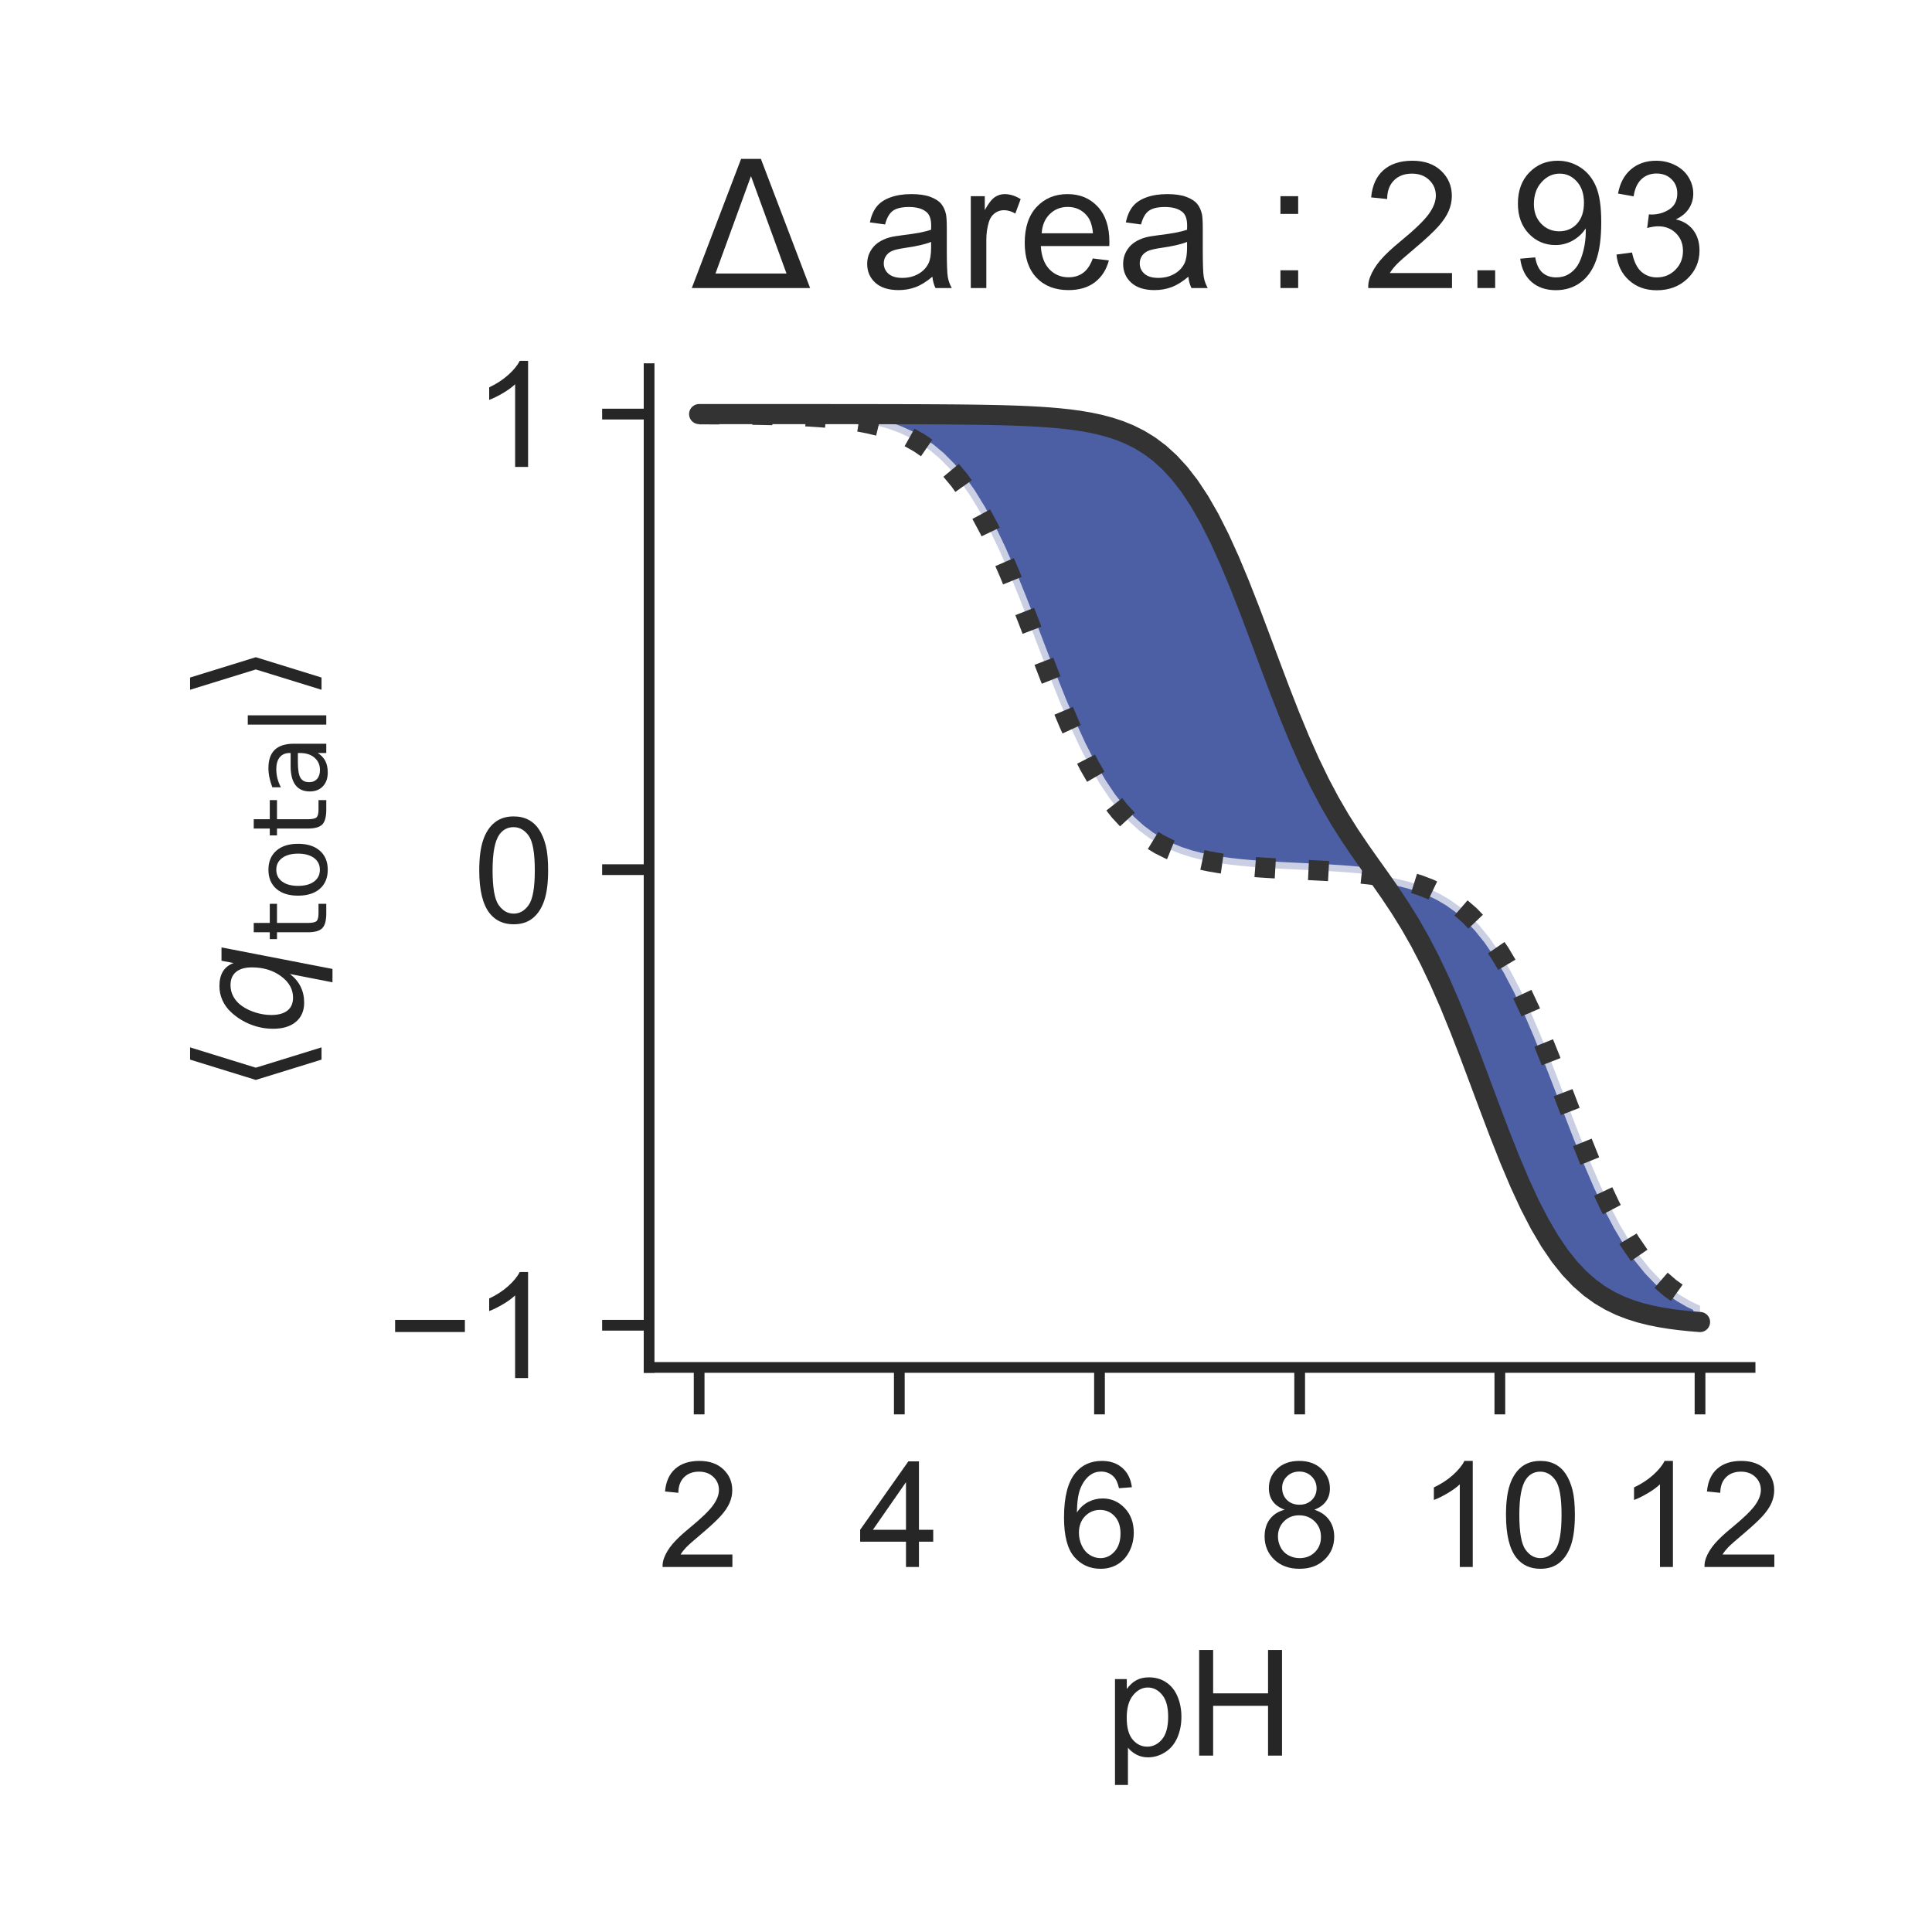 <?xml version="1.0" encoding="utf-8" standalone="no"?>
<!DOCTYPE svg PUBLIC "-//W3C//DTD SVG 1.1//EN"
  "http://www.w3.org/Graphics/SVG/1.1/DTD/svg11.dtd">
<!-- Created with matplotlib (http://matplotlib.org/) -->
<svg height="144pt" version="1.1" viewBox="0 0 144 144" width="144pt" xmlns="http://www.w3.org/2000/svg" xmlns:xlink="http://www.w3.org/1999/xlink">
 <defs>
  <style type="text/css">
*{stroke-linecap:butt;stroke-linejoin:round;}
  </style>
 </defs>
 <g id="figure_1">
  <g id="patch_1">
   <path d="M 0 144 
L 144 144 
L 144 0 
L 0 0 
z
" style="fill:#ffffff;"/>
  </g>
  <g id="axes_1">
   <g id="patch_2">
    <path d="M 48.38 101.92 
L 130.44 101.92 
L 130.44 27.48 
L 48.38 27.48 
z
" style="fill:#ffffff;"/>
   </g>
   <g id="matplotlib.axis_1">
    <g id="xtick_1">
     <g id="line2d_1">
      <defs>
       <path d="M 0 0 
L 0 3.5 
" id="me4a616844f" style="stroke:#262626;stroke-width:0.8;"/>
      </defs>
      <g>
       <use style="fill:#262626;stroke:#262626;stroke-width:0.8;" x="52.11" xlink:href="#me4a616844f" y="101.92"/>
      </g>
     </g>
     <g id="text_1">
      <!-- 2 -->
      <defs>
       <path d="M 50.344 8.453 
L 50.344 0 
L 3.031 0 
Q 2.938 3.172 4.047 6.109 
Q 5.859 10.938 9.828 15.625 
Q 13.812 20.312 21.344 26.469 
Q 33.016 36.031 37.109 41.625 
Q 41.219 47.219 41.219 52.203 
Q 41.219 57.422 37.469 61 
Q 33.734 64.594 27.734 64.594 
Q 21.391 64.594 17.578 60.781 
Q 13.766 56.984 13.719 50.25 
L 4.688 51.172 
Q 5.609 61.281 11.656 66.578 
Q 17.719 71.875 27.938 71.875 
Q 38.234 71.875 44.234 66.156 
Q 50.25 60.453 50.25 52 
Q 50.25 47.703 48.484 43.547 
Q 46.734 39.406 42.656 34.812 
Q 38.578 30.219 29.109 22.219 
Q 21.188 15.578 18.938 13.203 
Q 16.703 10.844 15.234 8.453 
z
" id="ArialMT-32"/>
      </defs>
      <g style="fill:#262626;" transform="translate(49.051 116.794)scale(0.11 -0.11)">
       <use xlink:href="#ArialMT-32"/>
      </g>
     </g>
    </g>
    <g id="xtick_2">
     <g id="line2d_2">
      <g>
       <use style="fill:#262626;stroke:#262626;stroke-width:0.8;" x="67.03" xlink:href="#me4a616844f" y="101.92"/>
      </g>
     </g>
     <g id="text_2">
      <!-- 4 -->
      <defs>
       <path d="M 32.328 0 
L 32.328 17.141 
L 1.266 17.141 
L 1.266 25.203 
L 33.938 71.578 
L 41.109 71.578 
L 41.109 25.203 
L 50.781 25.203 
L 50.781 17.141 
L 41.109 17.141 
L 41.109 0 
z
M 32.328 25.203 
L 32.328 57.469 
L 9.906 25.203 
z
" id="ArialMT-34"/>
      </defs>
      <g style="fill:#262626;" transform="translate(63.971 116.794)scale(0.11 -0.11)">
       <use xlink:href="#ArialMT-34"/>
      </g>
     </g>
    </g>
    <g id="xtick_3">
     <g id="line2d_3">
      <g>
       <use style="fill:#262626;stroke:#262626;stroke-width:0.8;" x="81.95" xlink:href="#me4a616844f" y="101.92"/>
      </g>
     </g>
     <g id="text_3">
      <!-- 6 -->
      <defs>
       <path d="M 49.75 54.047 
L 41.016 53.375 
Q 39.844 58.547 37.703 60.891 
Q 34.125 64.656 28.906 64.656 
Q 24.703 64.656 21.531 62.312 
Q 17.391 59.281 14.984 53.469 
Q 12.594 47.656 12.5 36.922 
Q 15.672 41.75 20.266 44.094 
Q 24.859 46.438 29.891 46.438 
Q 38.672 46.438 44.844 39.969 
Q 51.031 33.5 51.031 23.25 
Q 51.031 16.5 48.125 10.719 
Q 45.219 4.938 40.141 1.859 
Q 35.062 -1.219 28.609 -1.219 
Q 17.625 -1.219 10.688 6.859 
Q 3.766 14.938 3.766 33.5 
Q 3.766 54.25 11.422 63.672 
Q 18.109 71.875 29.438 71.875 
Q 37.891 71.875 43.281 67.141 
Q 48.688 62.406 49.75 54.047 
z
M 13.875 23.188 
Q 13.875 18.656 15.797 14.5 
Q 17.719 10.359 21.188 8.172 
Q 24.656 6 28.469 6 
Q 34.031 6 38.031 10.484 
Q 42.047 14.984 42.047 22.703 
Q 42.047 30.125 38.078 34.391 
Q 34.125 38.672 28.125 38.672 
Q 22.172 38.672 18.016 34.391 
Q 13.875 30.125 13.875 23.188 
z
" id="ArialMT-36"/>
      </defs>
      <g style="fill:#262626;" transform="translate(78.891 116.794)scale(0.11 -0.11)">
       <use xlink:href="#ArialMT-36"/>
      </g>
     </g>
    </g>
    <g id="xtick_4">
     <g id="line2d_4">
      <g>
       <use style="fill:#262626;stroke:#262626;stroke-width:0.8;" x="96.87" xlink:href="#me4a616844f" y="101.92"/>
      </g>
     </g>
     <g id="text_4">
      <!-- 8 -->
      <defs>
       <path d="M 17.672 38.812 
Q 12.203 40.828 9.562 44.531 
Q 6.938 48.25 6.938 53.422 
Q 6.938 61.234 12.547 66.547 
Q 18.172 71.875 27.484 71.875 
Q 36.859 71.875 42.578 66.422 
Q 48.297 60.984 48.297 53.172 
Q 48.297 48.188 45.672 44.5 
Q 43.062 40.828 37.75 38.812 
Q 44.344 36.672 47.781 31.875 
Q 51.219 27.094 51.219 20.453 
Q 51.219 11.281 44.719 5.031 
Q 38.234 -1.219 27.641 -1.219 
Q 17.047 -1.219 10.547 5.047 
Q 4.047 11.328 4.047 20.703 
Q 4.047 27.688 7.594 32.391 
Q 11.141 37.109 17.672 38.812 
z
M 15.922 53.719 
Q 15.922 48.641 19.188 45.406 
Q 22.469 42.188 27.688 42.188 
Q 32.766 42.188 36.016 45.375 
Q 39.266 48.578 39.266 53.219 
Q 39.266 58.062 35.906 61.359 
Q 32.562 64.656 27.594 64.656 
Q 22.562 64.656 19.234 61.422 
Q 15.922 58.203 15.922 53.719 
z
M 13.094 20.656 
Q 13.094 16.891 14.875 13.375 
Q 16.656 9.859 20.172 7.922 
Q 23.688 6 27.734 6 
Q 34.031 6 38.125 10.047 
Q 42.234 14.109 42.234 20.359 
Q 42.234 26.703 38.016 30.859 
Q 33.797 35.016 27.438 35.016 
Q 21.234 35.016 17.156 30.906 
Q 13.094 26.812 13.094 20.656 
z
" id="ArialMT-38"/>
      </defs>
      <g style="fill:#262626;" transform="translate(93.811 116.794)scale(0.11 -0.11)">
       <use xlink:href="#ArialMT-38"/>
      </g>
     </g>
    </g>
    <g id="xtick_5">
     <g id="line2d_5">
      <g>
       <use style="fill:#262626;stroke:#262626;stroke-width:0.8;" x="111.79" xlink:href="#me4a616844f" y="101.92"/>
      </g>
     </g>
     <g id="text_5">
      <!-- 10 -->
      <defs>
       <path d="M 37.25 0 
L 28.469 0 
L 28.469 56 
Q 25.297 52.984 20.141 49.953 
Q 14.984 46.922 10.891 45.406 
L 10.891 53.906 
Q 18.266 57.375 23.781 62.297 
Q 29.297 67.234 31.594 71.875 
L 37.25 71.875 
z
" id="ArialMT-31"/>
       <path d="M 4.156 35.297 
Q 4.156 48 6.766 55.734 
Q 9.375 63.484 14.516 67.672 
Q 19.672 71.875 27.484 71.875 
Q 33.25 71.875 37.594 69.547 
Q 41.938 67.234 44.766 62.859 
Q 47.609 58.5 49.219 52.219 
Q 50.828 45.953 50.828 35.297 
Q 50.828 22.703 48.234 14.969 
Q 45.656 7.234 40.5 3 
Q 35.359 -1.219 27.484 -1.219 
Q 17.141 -1.219 11.234 6.203 
Q 4.156 15.141 4.156 35.297 
z
M 13.188 35.297 
Q 13.188 17.672 17.312 11.828 
Q 21.438 6 27.484 6 
Q 33.547 6 37.672 11.859 
Q 41.797 17.719 41.797 35.297 
Q 41.797 52.984 37.672 58.781 
Q 33.547 64.594 27.391 64.594 
Q 21.344 64.594 17.719 59.469 
Q 13.188 52.938 13.188 35.297 
z
" id="ArialMT-30"/>
      </defs>
      <g style="fill:#262626;" transform="translate(105.673 116.794)scale(0.11 -0.11)">
       <use xlink:href="#ArialMT-31"/>
       <use x="55.615" xlink:href="#ArialMT-30"/>
      </g>
     </g>
    </g>
    <g id="xtick_6">
     <g id="line2d_6">
      <g>
       <use style="fill:#262626;stroke:#262626;stroke-width:0.8;" x="126.71" xlink:href="#me4a616844f" y="101.92"/>
      </g>
     </g>
     <g id="text_6">
      <!-- 12 -->
      <g style="fill:#262626;" transform="translate(120.593 116.794)scale(0.11 -0.11)">
       <use xlink:href="#ArialMT-31"/>
       <use x="55.615" xlink:href="#ArialMT-32"/>
      </g>
     </g>
    </g>
    <g id="text_7">
     <!-- pH -->
     <defs>
      <path d="M 6.594 -19.875 
L 6.594 51.859 
L 14.594 51.859 
L 14.594 45.125 
Q 17.438 49.078 21 51.047 
Q 24.562 53.031 29.641 53.031 
Q 36.281 53.031 41.359 49.609 
Q 46.438 46.188 49.016 39.953 
Q 51.609 33.734 51.609 26.312 
Q 51.609 18.359 48.75 11.984 
Q 45.906 5.609 40.453 2.219 
Q 35.016 -1.172 29 -1.172 
Q 24.609 -1.172 21.109 0.688 
Q 17.625 2.547 15.375 5.375 
L 15.375 -19.875 
z
M 14.547 25.641 
Q 14.547 15.625 18.594 10.844 
Q 22.656 6.062 28.422 6.062 
Q 34.281 6.062 38.453 11.016 
Q 42.625 15.969 42.625 26.375 
Q 42.625 36.281 38.547 41.203 
Q 34.469 46.141 28.812 46.141 
Q 23.188 46.141 18.859 40.891 
Q 14.547 35.641 14.547 25.641 
z
" id="ArialMT-70"/>
      <path d="M 8.016 0 
L 8.016 71.578 
L 17.484 71.578 
L 17.484 42.188 
L 54.688 42.188 
L 54.688 71.578 
L 64.156 71.578 
L 64.156 0 
L 54.688 0 
L 54.688 33.734 
L 17.484 33.734 
L 17.484 0 
z
" id="ArialMT-48"/>
     </defs>
     <g style="fill:#262626;" transform="translate(82.379 130.853)scale(0.11 -0.11)">
      <use xlink:href="#ArialMT-70"/>
      <use x="55.615" xlink:href="#ArialMT-48"/>
     </g>
    </g>
   </g>
   <g id="matplotlib.axis_2">
    <g id="ytick_1">
     <g id="line2d_7">
      <defs>
       <path d="M 0 0 
L -3.5 0 
" id="m7d81642331" style="stroke:#262626;stroke-width:0.8;"/>
      </defs>
      <g>
       <use style="fill:#262626;stroke:#262626;stroke-width:0.8;" x="48.38" xlink:href="#m7d81642331" y="98.777"/>
      </g>
     </g>
     <g id="text_8">
      <!-- −1 -->
      <defs>
       <path d="M 52.828 31.203 
L 5.562 31.203 
L 5.562 39.406 
L 52.828 39.406 
z
" id="ArialMT-2212"/>
      </defs>
      <g style="fill:#262626;" transform="translate(28.838 102.713)scale(0.11 -0.11)">
       <use xlink:href="#ArialMT-2212"/>
       <use x="58.398" xlink:href="#ArialMT-31"/>
      </g>
     </g>
    </g>
    <g id="ytick_2">
     <g id="line2d_8">
      <g>
       <use style="fill:#262626;stroke:#262626;stroke-width:0.8;" x="48.38" xlink:href="#m7d81642331" y="64.82"/>
      </g>
     </g>
     <g id="text_9">
      <!-- 0 -->
      <g style="fill:#262626;" transform="translate(35.263 68.757)scale(0.11 -0.11)">
       <use xlink:href="#ArialMT-30"/>
      </g>
     </g>
    </g>
    <g id="ytick_3">
     <g id="line2d_9">
      <g>
       <use style="fill:#262626;stroke:#262626;stroke-width:0.8;" x="48.38" xlink:href="#m7d81642331" y="30.864"/>
      </g>
     </g>
     <g id="text_10">
      <!-- 1 -->
      <g style="fill:#262626;" transform="translate(35.263 34.8)scale(0.11 -0.11)">
       <use xlink:href="#ArialMT-31"/>
      </g>
     </g>
    </g>
    <g id="text_11">
     <!-- $\langle q_\mathsf{total} \rangle$ -->
     <defs>
      <path d="M 8.938 31.344 
L 22.703 75.875 
L 31 75.875 
L 17.234 31.344 
L 31 -13.188 
L 22.703 -13.188 
z
" id="DejaVuSans-27e8"/>
      <path d="M 41.703 8.203 
Q 38.094 3.469 33.172 1.016 
Q 28.266 -1.422 22.312 -1.422 
Q 14.016 -1.422 9.297 4.172 
Q 4.594 9.766 4.594 19.578 
Q 4.594 27.484 7.5 34.859 
Q 10.406 42.234 15.828 48.094 
Q 19.344 51.906 23.906 53.953 
Q 28.469 56 33.5 56 
Q 39.547 56 43.453 53.609 
Q 47.359 51.219 49.125 46.391 
L 50.688 54.594 
L 59.719 54.594 
L 45.125 -20.609 
L 36.078 -20.609 
z
M 13.922 20.906 
Q 13.922 13.672 16.938 9.891 
Q 19.969 6.109 25.688 6.109 
Q 34.188 6.109 40.188 14.234 
Q 46.188 22.359 46.188 33.984 
Q 46.188 41.016 43.078 44.75 
Q 39.984 48.484 34.188 48.484 
Q 29.938 48.484 26.312 46.5 
Q 22.703 44.531 20.016 40.719 
Q 17.188 36.719 15.547 31.344 
Q 13.922 25.984 13.922 20.906 
z
" id="DejaVuSans-Oblique-71"/>
      <path d="M 18.312 70.219 
L 18.312 54.688 
L 36.812 54.688 
L 36.812 47.703 
L 18.312 47.703 
L 18.312 18.016 
Q 18.312 11.328 20.141 9.422 
Q 21.969 7.516 27.594 7.516 
L 36.812 7.516 
L 36.812 0 
L 27.594 0 
Q 17.188 0 13.234 3.875 
Q 9.281 7.766 9.281 18.016 
L 9.281 47.703 
L 2.688 47.703 
L 2.688 54.688 
L 9.281 54.688 
L 9.281 70.219 
z
" id="DejaVuSans-74"/>
      <path d="M 30.609 48.391 
Q 23.391 48.391 19.188 42.75 
Q 14.984 37.109 14.984 27.297 
Q 14.984 17.484 19.156 11.844 
Q 23.344 6.203 30.609 6.203 
Q 37.797 6.203 41.984 11.859 
Q 46.188 17.531 46.188 27.297 
Q 46.188 37.016 41.984 42.703 
Q 37.797 48.391 30.609 48.391 
z
M 30.609 56 
Q 42.328 56 49.016 48.375 
Q 55.719 40.766 55.719 27.297 
Q 55.719 13.875 49.016 6.219 
Q 42.328 -1.422 30.609 -1.422 
Q 18.844 -1.422 12.172 6.219 
Q 5.516 13.875 5.516 27.297 
Q 5.516 40.766 12.172 48.375 
Q 18.844 56 30.609 56 
z
" id="DejaVuSans-6f"/>
      <path d="M 34.281 27.484 
Q 23.391 27.484 19.188 25 
Q 14.984 22.516 14.984 16.5 
Q 14.984 11.719 18.141 8.906 
Q 21.297 6.109 26.703 6.109 
Q 34.188 6.109 38.703 11.406 
Q 43.219 16.703 43.219 25.484 
L 43.219 27.484 
z
M 52.203 31.203 
L 52.203 0 
L 43.219 0 
L 43.219 8.297 
Q 40.141 3.328 35.547 0.953 
Q 30.953 -1.422 24.312 -1.422 
Q 15.922 -1.422 10.953 3.297 
Q 6 8.016 6 15.922 
Q 6 25.141 12.172 29.828 
Q 18.359 34.516 30.609 34.516 
L 43.219 34.516 
L 43.219 35.406 
Q 43.219 41.609 39.141 45 
Q 35.062 48.391 27.688 48.391 
Q 23 48.391 18.547 47.266 
Q 14.109 46.141 10.016 43.891 
L 10.016 52.203 
Q 14.938 54.109 19.578 55.047 
Q 24.219 56 28.609 56 
Q 40.484 56 46.344 49.844 
Q 52.203 43.703 52.203 31.203 
z
" id="DejaVuSans-61"/>
      <path d="M 9.422 75.984 
L 18.406 75.984 
L 18.406 0 
L 9.422 0 
z
" id="DejaVuSans-6c"/>
      <path d="M 30.078 31.344 
L 16.312 -13.188 
L 8.016 -13.188 
L 21.781 31.344 
L 8.016 75.875 
L 16.312 75.875 
z
" id="DejaVuSans-27e9"/>
     </defs>
     <g style="fill:#262626;" transform="translate(22.528 81.475)rotate(-90)scale(0.11 -0.11)">
      <use transform="translate(0 0.125)" xlink:href="#DejaVuSans-27e8"/>
      <use transform="translate(39.014 0.125)" xlink:href="#DejaVuSans-Oblique-71"/>
      <use transform="translate(102.49 -16.281)scale(0.7)" xlink:href="#DejaVuSans-74"/>
      <use transform="translate(129.937 -16.281)scale(0.7)" xlink:href="#DejaVuSans-6f"/>
      <use transform="translate(172.764 -16.281)scale(0.7)" xlink:href="#DejaVuSans-74"/>
      <use transform="translate(200.21 -16.281)scale(0.7)" xlink:href="#DejaVuSans-61"/>
      <use transform="translate(243.105 -16.281)scale(0.7)" xlink:href="#DejaVuSans-6c"/>
      <use transform="translate(265.288 0.125)" xlink:href="#DejaVuSans-27e9"/>
     </g>
    </g>
   </g>
   <g id="PolyCollection_1">
    <defs>
     <path d="M 52.11 -113.122 
L 52.11 -113.122 
L 52.856 -113.118 
L 53.602 -113.114 
L 54.348 -113.108 
L 55.094 -113.1 
L 55.84 -113.091 
L 56.586 -113.079 
L 57.332 -113.064 
L 58.078 -113.045 
L 58.824 -113.022 
L 59.57 -112.992 
L 60.316 -112.955 
L 61.062 -112.908 
L 61.808 -112.85 
L 62.554 -112.776 
L 63.3 -112.684 
L 64.046 -112.569 
L 64.792 -112.426 
L 65.538 -112.246 
L 66.284 -112.024 
L 67.03 -111.747 
L 67.776 -111.406 
L 68.522 -110.986 
L 69.268 -110.473 
L 70.014 -109.85 
L 70.76 -109.1 
L 71.506 -108.207 
L 72.252 -107.155 
L 72.998 -105.935 
L 73.744 -104.542 
L 74.49 -102.983 
L 75.236 -101.272 
L 75.982 -99.439 
L 76.728 -97.523 
L 77.474 -95.572 
L 78.22 -93.636 
L 78.966 -91.764 
L 79.712 -90.001 
L 80.458 -88.378 
L 81.204 -86.917 
L 81.95 -85.628 
L 82.696 -84.509 
L 83.442 -83.554 
L 84.188 -82.748 
L 84.934 -82.077 
L 85.68 -81.521 
L 86.426 -81.065 
L 87.172 -80.693 
L 87.918 -80.392 
L 88.664 -80.147 
L 89.41 -79.95 
L 90.156 -79.791 
L 90.902 -79.663 
L 91.648 -79.559 
L 92.394 -79.475 
L 93.14 -79.406 
L 93.886 -79.348 
L 94.632 -79.3 
L 95.378 -79.258 
L 96.124 -79.22 
L 96.87 -79.183 
L 97.616 -79.148 
L 98.362 -79.11 
L 99.108 -79.069 
L 99.854 -79.022 
L 100.6 -78.966 
L 101.346 -78.9 
L 102.092 -78.819 
L 102.838 -78.72 
L 103.584 -78.597 
L 104.33 -78.444 
L 105.076 -78.255 
L 105.822 -78.021 
L 106.568 -77.732 
L 107.314 -77.375 
L 108.06 -76.937 
L 108.806 -76.403 
L 109.552 -75.756 
L 110.298 -74.978 
L 111.044 -74.054 
L 111.79 -72.969 
L 112.536 -71.714 
L 113.282 -70.287 
L 114.028 -68.696 
L 114.774 -66.958 
L 115.52 -65.105 
L 116.266 -63.178 
L 117.012 -61.225 
L 117.758 -59.298 
L 118.504 -57.446 
L 119.25 -55.708 
L 119.996 -54.116 
L 120.742 -52.689 
L 121.488 -51.435 
L 122.234 -50.35 
L 122.98 -49.426 
L 123.726 -48.649 
L 124.472 -48.002 
L 125.218 -47.468 
L 125.964 -47.031 
L 126.71 -46.675 
L 126.71 -46.675 
L 126.71 -45.464 
L 125.964 -45.525 
L 125.218 -45.603 
L 124.472 -45.699 
L 123.726 -45.821 
L 122.98 -45.972 
L 122.234 -46.16 
L 121.488 -46.395 
L 120.742 -46.685 
L 119.996 -47.044 
L 119.25 -47.484 
L 118.504 -48.022 
L 117.758 -48.674 
L 117.012 -49.457 
L 116.266 -50.389 
L 115.52 -51.483 
L 114.774 -52.75 
L 114.028 -54.192 
L 113.282 -55.803 
L 112.536 -57.565 
L 111.79 -59.447 
L 111.044 -61.412 
L 110.298 -63.411 
L 109.552 -65.396 
L 108.806 -67.322 
L 108.06 -69.151 
L 107.314 -70.858 
L 106.568 -72.428 
L 105.822 -73.861 
L 105.076 -75.168 
L 104.33 -76.368 
L 103.584 -77.486 
L 102.838 -78.552 
L 102.092 -79.598 
L 101.346 -80.658 
L 100.6 -81.763 
L 99.854 -82.944 
L 99.108 -84.228 
L 98.362 -85.635 
L 97.616 -87.177 
L 96.87 -88.857 
L 96.124 -90.663 
L 95.378 -92.572 
L 94.632 -94.549 
L 93.886 -96.55 
L 93.14 -98.525 
L 92.394 -100.427 
L 91.648 -102.216 
L 90.902 -103.858 
L 90.156 -105.335 
L 89.41 -106.637 
L 88.664 -107.765 
L 87.918 -108.729 
L 87.172 -109.54 
L 86.426 -110.217 
L 85.68 -110.777 
L 84.934 -111.235 
L 84.188 -111.609 
L 83.442 -111.912 
L 82.696 -112.156 
L 81.95 -112.353 
L 81.204 -112.512 
L 80.458 -112.638 
L 79.712 -112.739 
L 78.966 -112.82 
L 78.22 -112.885 
L 77.474 -112.936 
L 76.728 -112.977 
L 75.982 -113.01 
L 75.236 -113.036 
L 74.49 -113.057 
L 73.744 -113.073 
L 72.998 -113.086 
L 72.252 -113.096 
L 71.506 -113.105 
L 70.76 -113.111 
L 70.014 -113.116 
L 69.268 -113.12 
L 68.522 -113.124 
L 67.776 -113.126 
L 67.03 -113.128 
L 66.284 -113.13 
L 65.538 -113.131 
L 64.792 -113.132 
L 64.046 -113.133 
L 63.3 -113.134 
L 62.554 -113.134 
L 61.808 -113.135 
L 61.062 -113.135 
L 60.316 -113.135 
L 59.57 -113.136 
L 58.824 -113.136 
L 58.078 -113.136 
L 57.332 -113.136 
L 56.586 -113.136 
L 55.84 -113.136 
L 55.094 -113.136 
L 54.348 -113.136 
L 53.602 -113.136 
L 52.856 -113.136 
L 52.11 -113.136 
z
" id="m9530a58e15" style="stroke:#ffffff;stroke-opacity:0.7;"/>
    </defs>
    <g clip-path="url(#p3d92df5bbd)">
     <use style="fill:#001c7f;fill-opacity:0.7;stroke:#ffffff;stroke-opacity:0.7;" x="0" xlink:href="#m9530a58e15" y="144"/>
    </g>
   </g>
   <g id="line2d_10">
    <path clip-path="url(#p3d92df5bbd)" d="M 52.11 30.878 
L 52.856 30.882 
L 53.602 30.886 
L 54.348 30.892 
L 55.094 30.9 
L 55.84 30.909 
L 56.586 30.921 
L 57.332 30.936 
L 58.078 30.955 
L 58.824 30.978 
L 59.57 31.008 
L 60.316 31.045 
L 61.062 31.092 
L 61.808 31.15 
L 62.554 31.224 
L 63.3 31.316 
L 64.046 31.431 
L 64.792 31.574 
L 65.538 31.754 
L 66.284 31.976 
L 67.03 32.253 
L 67.776 32.594 
L 68.522 33.014 
L 69.268 33.527 
L 70.014 34.15 
L 70.76 34.9 
L 71.506 35.793 
L 72.252 36.845 
L 72.998 38.065 
L 73.744 39.458 
L 74.49 41.017 
L 75.236 42.728 
L 75.982 44.561 
L 76.728 46.477 
L 77.474 48.428 
L 78.22 50.364 
L 78.966 52.236 
L 79.712 53.999 
L 80.458 55.622 
L 81.204 57.083 
L 81.95 58.372 
L 82.696 59.491 
L 83.442 60.446 
L 84.188 61.252 
L 84.934 61.923 
L 85.68 62.479 
L 86.426 62.935 
L 87.172 63.307 
L 87.918 63.608 
L 88.664 63.853 
L 89.41 64.05 
L 90.156 64.209 
L 90.902 64.337 
L 91.648 64.441 
L 92.394 64.525 
L 93.14 64.594 
L 93.886 64.652 
L 94.632 64.7 
L 95.378 64.742 
L 96.124 64.78 
L 96.87 64.817 
L 97.616 64.852 
L 98.362 64.89 
L 99.108 64.931 
L 99.854 64.978 
L 100.6 65.034 
L 101.346 65.1 
L 102.092 65.181 
L 102.838 65.28 
L 103.584 65.403 
L 104.33 65.556 
L 105.076 65.745 
L 105.822 65.979 
L 106.568 66.268 
L 107.314 66.625 
L 108.06 67.063 
L 108.806 67.597 
L 109.552 68.244 
L 110.298 69.022 
L 111.044 69.946 
L 111.79 71.031 
L 112.536 72.286 
L 113.282 73.713 
L 114.028 75.304 
L 114.774 77.042 
L 115.52 78.895 
L 116.266 80.822 
L 117.012 82.775 
L 117.758 84.702 
L 118.504 86.554 
L 119.25 88.292 
L 119.996 89.884 
L 120.742 91.311 
L 121.488 92.565 
L 122.234 93.65 
L 122.98 94.574 
L 123.726 95.351 
L 124.472 95.998 
L 125.218 96.532 
L 125.964 96.969 
L 126.71 97.325 
" style="fill:none;stroke:#333333;stroke-dasharray:1.5,2.475;stroke-dashoffset:0;stroke-width:1.5;"/>
   </g>
   <g id="line2d_11">
    <path clip-path="url(#p3d92df5bbd)" d="M 52.11 30.864 
L 52.856 30.864 
L 53.602 30.864 
L 54.348 30.864 
L 55.094 30.864 
L 55.84 30.864 
L 56.586 30.864 
L 57.332 30.864 
L 58.078 30.864 
L 58.824 30.864 
L 59.57 30.864 
L 60.316 30.865 
L 61.062 30.865 
L 61.808 30.865 
L 62.554 30.866 
L 63.3 30.866 
L 64.046 30.867 
L 64.792 30.868 
L 65.538 30.869 
L 66.284 30.87 
L 67.03 30.872 
L 67.776 30.874 
L 68.522 30.876 
L 69.268 30.88 
L 70.014 30.884 
L 70.76 30.889 
L 71.506 30.895 
L 72.252 30.904 
L 72.998 30.914 
L 73.744 30.927 
L 74.49 30.943 
L 75.236 30.964 
L 75.982 30.99 
L 76.728 31.023 
L 77.474 31.064 
L 78.22 31.115 
L 78.966 31.18 
L 79.712 31.261 
L 80.458 31.362 
L 81.204 31.488 
L 81.95 31.647 
L 82.696 31.844 
L 83.442 32.088 
L 84.188 32.391 
L 84.934 32.765 
L 85.68 33.223 
L 86.426 33.783 
L 87.172 34.46 
L 87.918 35.271 
L 88.664 36.235 
L 89.41 37.363 
L 90.156 38.665 
L 90.902 40.142 
L 91.648 41.784 
L 92.394 43.573 
L 93.14 45.475 
L 93.886 47.45 
L 94.632 49.451 
L 95.378 51.428 
L 96.124 53.337 
L 96.87 55.143 
L 97.616 56.823 
L 98.362 58.365 
L 99.108 59.772 
L 99.854 61.056 
L 100.6 62.237 
L 101.346 63.342 
L 102.092 64.402 
L 102.838 65.448 
L 103.584 66.514 
L 104.33 67.632 
L 105.076 68.832 
L 105.822 70.139 
L 106.568 71.572 
L 107.314 73.142 
L 108.06 74.849 
L 108.806 76.678 
L 109.552 78.604 
L 110.298 80.589 
L 111.044 82.588 
L 111.79 84.553 
L 112.536 86.435 
L 113.282 88.197 
L 114.028 89.808 
L 114.774 91.25 
L 115.52 92.517 
L 116.266 93.611 
L 117.012 94.543 
L 117.758 95.326 
L 118.504 95.978 
L 119.25 96.516 
L 119.996 96.956 
L 120.742 97.315 
L 121.488 97.605 
L 122.234 97.84 
L 122.98 98.028 
L 123.726 98.179 
L 124.472 98.301 
L 125.218 98.397 
L 125.964 98.475 
L 126.71 98.536 
" style="fill:none;stroke:#333333;stroke-linecap:round;stroke-width:1.5;"/>
   </g>
   <g id="patch_3">
    <path d="M 48.38 101.92 
L 48.38 27.48 
" style="fill:none;stroke:#262626;stroke-linecap:square;stroke-linejoin:miter;stroke-width:0.8;"/>
   </g>
   <g id="patch_4">
    <path d="M 48.38 101.92 
L 130.44 101.92 
" style="fill:none;stroke:#262626;stroke-linecap:square;stroke-linejoin:miter;stroke-width:0.8;"/>
   </g>
   <g id="text_12">
    <!-- $\Delta$ area : 2.93 -->
    <defs>
     <path d="M 34.188 63.188 
L 14.156 8.203 
L 54.25 8.203 
z
M 0.781 0 
L 28.609 72.906 
L 39.797 72.906 
L 67.578 0 
z
" id="DejaVuSans-394"/>
     <path id="ArialMT-20"/>
     <path d="M 40.438 6.391 
Q 35.547 2.25 31.031 0.531 
Q 26.516 -1.172 21.344 -1.172 
Q 12.797 -1.172 8.203 3 
Q 3.609 7.172 3.609 13.672 
Q 3.609 17.484 5.344 20.625 
Q 7.078 23.781 9.891 25.688 
Q 12.703 27.594 16.219 28.562 
Q 18.797 29.25 24.031 29.891 
Q 34.672 31.156 39.703 32.906 
Q 39.75 34.719 39.75 35.203 
Q 39.75 40.578 37.25 42.781 
Q 33.891 45.75 27.25 45.75 
Q 21.047 45.75 18.094 43.578 
Q 15.141 41.406 13.719 35.891 
L 5.125 37.062 
Q 6.297 42.578 8.984 45.969 
Q 11.672 49.359 16.75 51.188 
Q 21.828 53.031 28.516 53.031 
Q 35.156 53.031 39.297 51.469 
Q 43.453 49.906 45.406 47.531 
Q 47.359 45.172 48.141 41.547 
Q 48.578 39.312 48.578 33.453 
L 48.578 21.734 
Q 48.578 9.469 49.141 6.219 
Q 49.703 2.984 51.375 0 
L 42.188 0 
Q 40.828 2.734 40.438 6.391 
z
M 39.703 26.031 
Q 34.906 24.078 25.344 22.703 
Q 19.922 21.922 17.672 20.938 
Q 15.438 19.969 14.203 18.094 
Q 12.984 16.219 12.984 13.922 
Q 12.984 10.406 15.641 8.062 
Q 18.312 5.719 23.438 5.719 
Q 28.516 5.719 32.469 7.938 
Q 36.422 10.156 38.281 14.016 
Q 39.703 17 39.703 22.797 
z
" id="ArialMT-61"/>
     <path d="M 6.5 0 
L 6.5 51.859 
L 14.406 51.859 
L 14.406 44 
Q 17.438 49.516 20 51.266 
Q 22.562 53.031 25.641 53.031 
Q 30.078 53.031 34.672 50.203 
L 31.641 42.047 
Q 28.422 43.953 25.203 43.953 
Q 22.312 43.953 20.016 42.219 
Q 17.719 40.484 16.75 37.406 
Q 15.281 32.719 15.281 27.156 
L 15.281 0 
z
" id="ArialMT-72"/>
     <path d="M 42.094 16.703 
L 51.172 15.578 
Q 49.031 7.625 43.219 3.219 
Q 37.406 -1.172 28.375 -1.172 
Q 17 -1.172 10.328 5.828 
Q 3.656 12.844 3.656 25.484 
Q 3.656 38.578 10.391 45.797 
Q 17.141 53.031 27.875 53.031 
Q 38.281 53.031 44.875 45.953 
Q 51.469 38.875 51.469 26.031 
Q 51.469 25.25 51.422 23.688 
L 12.75 23.688 
Q 13.234 15.141 17.578 10.594 
Q 21.922 6.062 28.422 6.062 
Q 33.25 6.062 36.672 8.594 
Q 40.094 11.141 42.094 16.703 
z
M 13.234 30.906 
L 42.188 30.906 
Q 41.609 37.453 38.875 40.719 
Q 34.672 45.797 27.984 45.797 
Q 21.922 45.797 17.797 41.75 
Q 13.672 37.703 13.234 30.906 
z
" id="ArialMT-65"/>
     <path d="M 9.031 41.844 
L 9.031 51.859 
L 19.047 51.859 
L 19.047 41.844 
z
M 9.031 0 
L 9.031 10.016 
L 19.047 10.016 
L 19.047 0 
z
" id="ArialMT-3a"/>
     <path d="M 9.078 0 
L 9.078 10.016 
L 19.094 10.016 
L 19.094 0 
z
" id="ArialMT-2e"/>
     <path d="M 5.469 16.547 
L 13.922 17.328 
Q 14.984 11.375 18.016 8.688 
Q 21.047 6 25.781 6 
Q 29.828 6 32.875 7.859 
Q 35.938 9.719 37.891 12.812 
Q 39.844 15.922 41.156 21.188 
Q 42.484 26.469 42.484 31.938 
Q 42.484 32.516 42.438 33.688 
Q 39.797 29.5 35.234 26.875 
Q 30.672 24.266 25.344 24.266 
Q 16.453 24.266 10.297 30.703 
Q 4.156 37.156 4.156 47.703 
Q 4.156 58.594 10.578 65.234 
Q 17 71.875 26.656 71.875 
Q 33.641 71.875 39.422 68.109 
Q 45.219 64.359 48.219 57.391 
Q 51.219 50.438 51.219 37.25 
Q 51.219 23.531 48.234 15.406 
Q 45.266 7.281 39.375 3.031 
Q 33.5 -1.219 25.594 -1.219 
Q 17.188 -1.219 11.859 3.438 
Q 6.547 8.109 5.469 16.547 
z
M 41.453 48.141 
Q 41.453 55.719 37.422 60.156 
Q 33.406 64.594 27.734 64.594 
Q 21.875 64.594 17.531 59.812 
Q 13.188 55.031 13.188 47.406 
Q 13.188 40.578 17.312 36.297 
Q 21.438 32.031 27.484 32.031 
Q 33.594 32.031 37.516 36.297 
Q 41.453 40.578 41.453 48.141 
z
" id="ArialMT-39"/>
     <path d="M 4.203 18.891 
L 12.984 20.062 
Q 14.5 12.594 18.141 9.297 
Q 21.781 6 27 6 
Q 33.203 6 37.469 10.297 
Q 41.75 14.594 41.75 20.953 
Q 41.75 27 37.797 30.922 
Q 33.844 34.859 27.734 34.859 
Q 25.25 34.859 21.531 33.891 
L 22.516 41.609 
Q 23.391 41.5 23.922 41.5 
Q 29.547 41.5 34.031 44.422 
Q 38.531 47.359 38.531 53.469 
Q 38.531 58.297 35.25 61.469 
Q 31.984 64.656 26.812 64.656 
Q 21.688 64.656 18.266 61.422 
Q 14.844 58.203 13.875 51.766 
L 5.078 53.328 
Q 6.688 62.156 12.391 67.016 
Q 18.109 71.875 26.609 71.875 
Q 32.469 71.875 37.391 69.359 
Q 42.328 66.844 44.938 62.5 
Q 47.562 58.156 47.562 53.266 
Q 47.562 48.641 45.062 44.828 
Q 42.578 41.016 37.703 38.766 
Q 44.047 37.312 47.562 32.688 
Q 51.078 28.078 51.078 21.141 
Q 51.078 11.766 44.234 5.25 
Q 37.406 -1.266 26.953 -1.266 
Q 17.531 -1.266 11.297 4.344 
Q 5.078 9.969 4.203 18.891 
z
" id="ArialMT-33"/>
    </defs>
    <g style="fill:#262626;" transform="translate(51.46 21.48)scale(0.132 -0.132)">
     <use transform="translate(0 0.094)" xlink:href="#DejaVuSans-394"/>
     <use transform="translate(68.408 0.094)" xlink:href="#ArialMT-20"/>
     <use transform="translate(96.191 0.094)" xlink:href="#ArialMT-61"/>
     <use transform="translate(151.807 0.094)" xlink:href="#ArialMT-72"/>
     <use transform="translate(185.107 0.094)" xlink:href="#ArialMT-65"/>
     <use transform="translate(240.723 0.094)" xlink:href="#ArialMT-61"/>
     <use transform="translate(296.338 0.094)" xlink:href="#ArialMT-20"/>
     <use transform="translate(324.121 0.094)" xlink:href="#ArialMT-3a"/>
     <use transform="translate(351.904 0.094)" xlink:href="#ArialMT-20"/>
     <use transform="translate(379.688 0.094)" xlink:href="#ArialMT-32"/>
     <use transform="translate(435.303 0.094)" xlink:href="#ArialMT-2e"/>
     <use transform="translate(463.086 0.094)" xlink:href="#ArialMT-39"/>
     <use transform="translate(518.701 0.094)" xlink:href="#ArialMT-33"/>
    </g>
   </g>
  </g>
 </g>
 <defs>
  <clipPath id="p3d92df5bbd">
   <rect height="74.44" width="82.06" x="48.38" y="27.48"/>
  </clipPath>
 </defs>
</svg>
